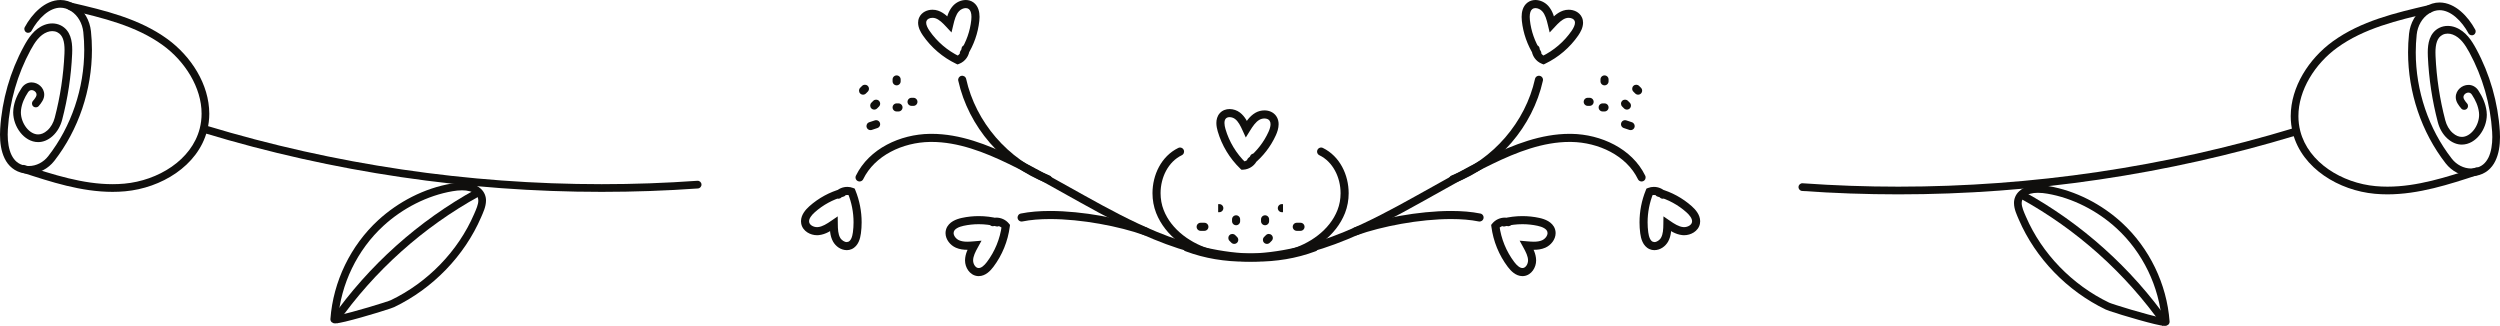 <svg width="1005" height="131" viewBox="0 0 1005 131" fill="none" xmlns="http://www.w3.org/2000/svg">
<path d="M347.009 72.038C349.318 67.287 353.254 63.591 358.023 61.048C362.784 58.505 368.359 57.143 373.789 57.06L374.455 57.054C385.153 57.048 395.656 61.115 405.599 65.939C425.13 75.402 443.439 87.77 463.837 96.217C476.715 101.54 490.823 105.181 504.785 105.184C512.967 105.184 521.101 103.928 528.869 101.011C529.709 100.694 530.135 99.758 529.818 98.915C529.502 98.076 528.565 97.65 527.726 97.966C520.371 100.728 512.635 101.932 504.785 101.932C491.395 101.936 477.664 98.419 465.078 93.212C445.081 84.947 426.822 72.622 407.017 63.013C396.921 58.125 385.986 53.812 374.455 53.803L373.737 53.809C367.805 53.903 361.755 55.375 356.493 58.18C351.234 60.981 346.744 65.145 344.083 70.615C343.69 71.424 344.028 72.397 344.834 72.789C345.643 73.182 346.617 72.844 347.009 72.038Z" fill="#100F0D"/>
<path d="M338.219 75.907C333.47 77.215 329.042 79.63 325.364 82.909C324.582 83.612 323.779 84.442 323.138 85.431C322.502 86.413 322.003 87.593 322 88.935C322 89.26 322.03 89.595 322.094 89.926C322.392 91.475 323.381 92.667 324.543 93.415C325.714 94.17 327.086 94.553 328.464 94.559L329.179 94.522L329.215 94.516L329.182 94.519C332.001 94.209 334.194 92.667 336.095 91.377L335.174 90.036L333.55 90.057C333.592 92.217 333.586 94.754 334.885 97.123C335.998 99.061 338.003 100.521 340.39 100.563C341.047 100.563 341.729 100.433 342.374 100.144C343.752 99.529 344.634 98.389 345.16 97.251C345.695 96.101 345.945 94.891 346.091 93.793C346.285 92.329 346.38 90.854 346.38 89.379C346.38 84.965 345.525 80.552 343.852 76.461L343.59 75.819L342.945 75.563C342.191 75.265 341.403 75.128 340.622 75.128C338.857 75.131 337.111 75.816 335.846 77.148C335.232 77.802 335.262 78.83 335.919 79.448C336.573 80.062 337.601 80.032 338.216 79.378C338.784 78.76 339.718 78.374 340.622 78.38C341.02 78.38 341.403 78.45 341.75 78.587L342.346 77.075L340.841 77.689C342.352 81.382 343.128 85.385 343.128 89.379C343.128 90.714 343.043 92.046 342.869 93.37C342.751 94.273 342.538 95.189 342.215 95.873C341.884 96.567 341.513 96.965 341.047 97.175L340.39 97.312C339.539 97.354 338.258 96.551 337.726 95.541C336.929 94.142 336.816 92.168 336.801 90.015L336.762 86.976L334.255 88.698C332.378 90.002 330.581 91.125 328.844 91.286L328.807 91.289L328.847 91.286L328.464 91.307C327.712 91.31 326.897 91.073 326.313 90.687C325.72 90.297 325.388 89.835 325.288 89.312L325.252 88.935C325.249 88.433 325.449 87.843 325.866 87.201C326.277 86.562 326.888 85.908 327.53 85.337C330.827 82.392 334.821 80.214 339.082 79.04C339.949 78.803 340.457 77.909 340.22 77.042C339.98 76.178 339.085 75.667 338.219 75.907Z" fill="#100F0D"/>
<path d="M401.307 87.846C398.74 87.198 396.097 86.876 393.45 86.873C391.175 86.876 388.9 87.113 386.67 87.597C385.52 87.849 384.264 88.226 383.108 88.899C381.965 89.562 380.867 90.593 380.365 92.083C380.185 92.616 380.1 93.16 380.1 93.689C380.106 95.037 380.614 96.263 381.359 97.26C382.111 98.264 383.108 99.07 384.261 99.578C385.794 100.247 387.376 100.418 388.863 100.418C389.891 100.418 390.889 100.336 391.826 100.254L391.686 98.635L390.263 97.85C389.234 99.749 387.981 101.954 387.942 104.655V104.649V104.707C387.945 106.136 388.392 107.538 389.219 108.707C390.041 109.862 391.333 110.821 392.964 110.979L393.441 111C394.837 111 396.033 110.425 396.979 109.716C397.934 108.999 398.697 108.126 399.33 107.292C402.883 102.58 405.179 96.956 405.934 91.107L406.025 90.419L405.587 89.878C404.322 88.321 402.42 87.487 400.483 87.481C399.865 87.481 399.239 87.569 398.63 87.758C397.773 88.023 397.292 88.935 397.56 89.793C397.824 90.651 398.737 91.128 399.595 90.864C399.875 90.775 400.173 90.733 400.483 90.733C401.459 90.724 402.487 91.198 403.056 91.919L404.322 90.9L402.709 90.69C402.031 95.971 399.945 101.081 396.735 105.33C396.218 106.018 395.619 106.675 395.032 107.11C394.439 107.554 393.913 107.751 393.441 107.748L393.274 107.739C392.772 107.694 392.291 107.399 391.866 106.815C391.449 106.243 391.187 105.421 391.193 104.707V104.685V104.679C391.187 103.07 392.063 101.297 393.113 99.417L394.576 96.752L391.546 97.014C390.622 97.096 389.715 97.166 388.863 97.166C387.622 97.166 386.515 97.014 385.566 96.597C384.967 96.339 384.371 95.864 383.966 95.317C383.556 94.769 383.349 94.179 383.352 93.689L383.446 93.124C383.629 92.582 384.036 92.129 384.751 91.706C385.454 91.29 386.412 90.976 387.358 90.775C389.356 90.344 391.403 90.124 393.45 90.127C395.832 90.124 398.211 90.416 400.513 91.001C401.383 91.219 402.268 90.69 402.487 89.82C402.706 88.95 402.18 88.065 401.31 87.846" fill="#100F0D"/>
<path d="M388.845 22.241C391.489 18.083 393.156 13.323 393.679 8.423C393.736 7.902 393.773 7.352 393.773 6.789C393.77 5.804 393.666 4.773 393.323 3.763C392.985 2.759 392.374 1.755 391.4 1.025C390.442 0.304 389.308 -0.003 388.231 5.34058e-05C386.242 0.018 384.377 0.934 383.063 2.376C381.18 4.496 380.587 7.112 380.043 9.341L381.624 9.718L382.817 8.611C381.335 7.039 379.638 5.156 377.086 4.271C376.368 4.027 375.62 3.912 374.868 3.912C373.819 3.912 372.764 4.137 371.805 4.639C370.853 5.138 369.99 5.95 369.506 7.054C369.202 7.738 369.074 8.459 369.074 9.141C369.098 11.188 370.084 12.888 371.009 14.257C374.361 19.108 378.981 23.056 384.298 25.608L384.925 25.91L385.572 25.666C388.033 24.717 389.697 22.366 389.77 19.729C389.788 18.832 389.073 18.089 388.176 18.071C387.279 18.053 386.537 18.768 386.521 19.665C386.521 20.885 385.579 22.217 384.429 22.622L385.001 24.142L385.706 22.679C380.903 20.374 376.709 16.791 373.682 12.407C372.891 11.291 372.301 9.995 372.326 9.141C372.329 8.852 372.374 8.608 372.481 8.365C372.639 8.015 372.9 7.741 373.32 7.516C373.737 7.294 374.297 7.16 374.868 7.163C375.276 7.16 375.684 7.227 376.04 7.349C377.57 7.851 378.978 9.241 380.435 10.826L382.503 13.052L383.206 10.096C383.723 7.869 384.304 5.831 385.481 4.547C386.153 3.778 387.331 3.233 388.231 3.252C388.727 3.255 389.113 3.379 389.445 3.626C389.807 3.9 390.056 4.268 390.245 4.812C390.433 5.351 390.521 6.047 390.521 6.789C390.521 7.212 390.494 7.65 390.448 8.076C389.977 12.471 388.474 16.766 386.102 20.495C385.618 21.253 385.843 22.26 386.601 22.74C387.358 23.224 388.362 22.999 388.845 22.241Z" fill="#100F0D"/>
<path d="M503.927 65.997C507.75 62.886 510.832 58.895 512.876 54.408C513.463 53.109 513.998 51.583 514.007 49.928C514.01 48.851 513.752 47.689 513.046 46.67C511.899 45.024 510.023 44.37 508.301 44.377C507.048 44.38 505.804 44.696 504.709 45.319C502.251 46.74 500.867 49.033 499.644 50.98L501.028 51.835L502.506 51.163C501.6 49.204 500.581 46.88 498.44 45.234C497.247 44.34 495.79 43.847 494.3 43.838C492.922 43.832 491.434 44.307 490.367 45.484C489.302 46.661 488.977 48.136 488.98 49.444C488.983 50.643 489.229 51.783 489.521 52.793C491.17 58.454 494.312 63.658 498.552 67.758L499.051 68.242L499.745 68.215C502.379 68.09 504.697 66.384 505.603 63.905C505.901 63.059 505.46 62.128 504.611 61.83C503.766 61.529 502.838 61.973 502.537 62.819C502.154 63.978 500.837 64.945 499.62 64.966L499.681 66.591L500.812 65.422C496.983 61.721 494.129 56.994 492.642 51.884C492.399 51.053 492.228 50.177 492.231 49.444C492.238 48.62 492.42 48.063 492.779 47.668C493.107 47.303 493.606 47.096 494.3 47.09C495.027 47.084 495.888 47.373 496.475 47.826C497.767 48.784 498.668 50.548 499.547 52.51L500.809 55.275L502.409 52.693C503.602 50.743 504.797 48.991 506.318 48.142C506.884 47.817 507.623 47.625 508.301 47.628C509.274 47.634 510.001 47.975 510.369 48.519C510.631 48.9 510.753 49.338 510.756 49.928C510.765 50.822 510.409 51.999 509.916 53.061C508.085 57.085 505.305 60.686 501.877 63.476C501.18 64.041 501.074 65.067 501.64 65.763C502.208 66.46 503.23 66.566 503.927 65.997Z" fill="#100F0D"/>
<path d="M461.017 91.472C450.678 87.795 435.265 84.817 422.125 84.808C417.894 84.811 413.897 85.121 410.36 85.839C409.481 86.018 408.912 86.879 409.091 87.758C409.271 88.637 410.128 89.206 411.008 89.027C414.253 88.364 418.055 88.059 422.125 88.059C434.773 88.053 450.021 90.995 459.925 94.535C460.771 94.836 461.701 94.395 462.002 93.55C462.304 92.704 461.863 91.773 461.017 91.472Z" fill="#100F0D"/>
<path d="M421.9 70.542C405.298 64.209 392.231 49.076 388.395 31.726C388.201 30.847 387.331 30.297 386.455 30.491C385.579 30.683 385.025 31.553 385.22 32.429C389.329 50.895 403.075 66.816 420.738 73.578C421.578 73.897 422.518 73.477 422.837 72.641C423.159 71.801 422.74 70.861 421.9 70.542Z" fill="#100F0D"/>
<path d="M487.571 100.461C478.951 98.131 470.912 92.455 467.791 84.428C466.96 82.311 466.553 79.999 466.553 77.678C466.547 71.29 469.652 65.012 475.085 62.399C475.894 62.007 476.229 61.034 475.836 60.228C475.444 59.419 474.474 59.081 473.665 59.473C466.827 62.822 463.304 70.308 463.301 77.678C463.301 80.379 463.776 83.089 464.761 85.611C468.433 94.922 477.369 101.057 486.72 103.6C487.587 103.834 488.481 103.323 488.715 102.456C488.949 101.589 488.438 100.695 487.571 100.461Z" fill="#100F0D"/>
<path d="M490.163 82.049H489.698V85.301H490.163C491.06 85.301 491.787 84.571 491.787 83.674C491.787 82.776 491.06 82.049 490.163 82.049H489.698V85.301H490.163C491.06 85.301 491.787 84.571 491.787 83.674C491.787 82.776 491.06 82.049 490.163 82.049Z" fill="#100F0D"/>
<path d="M497.308 95.271L496.56 94.523C495.924 93.887 494.893 93.887 494.26 94.523C493.625 95.155 493.625 96.187 494.26 96.819L495.009 97.571C495.644 98.206 496.673 98.206 497.308 97.571C497.944 96.935 497.944 95.907 497.308 95.271Z" fill="#100F0D"/>
<path d="M482.662 92.799C483.164 92.799 483.663 92.799 484.162 92.799C485.062 92.799 485.789 92.072 485.789 91.174C485.789 90.274 485.062 89.547 484.162 89.547C483.663 89.547 483.164 89.547 482.662 89.547C481.765 89.547 481.038 90.274 481.038 91.174C481.038 92.072 481.765 92.799 482.662 92.799Z" fill="#100F0D"/>
<path d="M498.534 88.923V88.172C498.534 87.274 497.807 86.547 496.91 86.547C496.012 86.547 495.282 87.274 495.282 88.172V88.923C495.282 89.82 496.012 90.547 496.91 90.547C497.807 90.547 498.534 89.82 498.534 88.923Z" fill="#100F0D"/>
<path d="M360.445 44.812H361.196C362.093 44.812 362.82 44.082 362.82 43.185C362.82 42.287 362.093 41.56 361.196 41.56H360.445C359.547 41.56 358.817 42.287 358.817 43.185C358.817 44.082 359.547 44.812 360.445 44.812Z" fill="#100F0D"/>
<path d="M351.681 48.392C350.933 48.641 350.185 48.89 349.434 49.14C348.582 49.423 348.12 50.344 348.405 51.196C348.688 52.048 349.607 52.507 350.462 52.224C351.21 51.975 351.961 51.725 352.713 51.473C353.564 51.19 354.024 50.268 353.738 49.417C353.455 48.565 352.533 48.106 351.681 48.392Z" fill="#100F0D"/>
<path d="M348.098 37.585L348.849 36.837C349.482 36.201 349.482 35.173 348.849 34.537C348.213 33.901 347.182 33.901 346.55 34.537L345.798 35.285C345.163 35.921 345.163 36.952 345.798 37.585C346.434 38.221 347.462 38.221 348.098 37.585Z" fill="#100F0D"/>
<path d="M352.597 43.586L353.348 42.834C353.981 42.199 353.981 41.17 353.348 40.535C352.712 39.899 351.681 39.899 351.048 40.535L350.297 41.286C349.661 41.919 349.661 42.95 350.297 43.586C350.933 44.218 351.961 44.218 352.597 43.586Z" fill="#100F0D"/>
<path d="M358.817 31.936V32.687C358.817 33.584 359.547 34.315 360.445 34.315C361.342 34.315 362.069 33.584 362.069 32.687V31.936C362.069 31.038 361.342 30.311 360.445 30.311C359.547 30.311 358.817 31.038 358.817 31.936Z" fill="#100F0D"/>
<path d="M366.443 42.56H367.194C368.092 42.56 368.819 41.834 368.819 40.933C368.819 40.036 368.092 39.309 367.194 39.309H366.443C365.546 39.309 364.819 40.036 364.819 40.933C364.819 41.834 365.546 42.56 366.443 42.56Z" fill="#100F0D"/>
<path d="M661.38 70.618C658.722 65.145 654.232 60.981 648.973 58.18C643.711 55.375 637.661 53.903 631.729 53.809L631.014 53.803C619.477 53.812 608.545 58.125 598.449 63.013C578.644 72.622 560.385 84.947 540.388 93.212C527.802 98.419 514.071 101.936 500.681 101.932C492.831 101.932 485.095 100.728 477.74 97.966C476.901 97.65 475.964 98.076 475.648 98.915C475.331 99.758 475.757 100.694 476.6 101.011C484.365 103.928 492.499 105.184 500.681 105.184C514.643 105.181 528.754 101.54 541.632 96.217C562.03 87.77 580.336 75.402 599.867 65.939C609.81 61.115 620.31 57.048 631.014 57.054L631.677 57.06C637.107 57.143 642.682 58.505 647.443 61.048C652.212 63.591 656.148 67.287 658.457 72.038C658.849 72.844 659.823 73.182 660.629 72.789C661.438 72.397 661.772 71.424 661.38 70.618Z" fill="#100F0D"/>
<path d="M666.381 79.04C670.642 80.214 674.639 82.392 677.936 85.337C678.578 85.908 679.189 86.562 679.6 87.198C680.017 87.843 680.217 88.433 680.214 88.935L680.178 89.312C680.078 89.832 679.746 90.297 679.153 90.687C678.569 91.073 677.751 91.31 676.999 91.307L676.619 91.286C674.885 91.125 673.085 90.002 671.214 88.698L668.707 86.976L668.665 90.015C668.65 92.168 668.537 94.142 667.74 95.541C667.208 96.551 665.93 97.354 665.076 97.312L664.416 97.175C663.953 96.965 663.579 96.567 663.251 95.873C662.928 95.192 662.715 94.273 662.597 93.367C662.423 92.05 662.338 90.717 662.338 89.385C662.338 85.388 663.114 81.385 664.622 77.689L663.117 77.075L663.716 78.587C664.06 78.45 664.446 78.38 664.844 78.38C665.748 78.374 666.679 78.76 667.25 79.378C667.868 80.032 668.896 80.062 669.55 79.445C670.204 78.83 670.234 77.802 669.617 77.148C668.355 75.816 666.609 75.131 664.844 75.128C664.063 75.128 663.272 75.265 662.521 75.563L661.876 75.816L661.614 76.461C659.941 80.555 659.086 84.968 659.086 89.385C659.086 90.857 659.181 92.332 659.372 93.793C659.521 94.891 659.771 96.098 660.306 97.251C660.832 98.389 661.711 99.529 663.089 100.144C663.737 100.433 664.419 100.563 665.076 100.563C667.463 100.521 669.468 99.061 670.581 97.123C671.88 94.754 671.874 92.217 671.917 90.06L670.292 90.036L669.371 91.377C671.269 92.667 673.462 94.209 676.284 94.519L676.999 94.559C678.38 94.553 679.752 94.17 680.923 93.415C682.082 92.67 683.074 91.475 683.372 89.926C683.436 89.592 683.466 89.26 683.466 88.935C683.463 87.593 682.967 86.413 682.328 85.431C681.687 84.442 680.884 83.612 680.102 82.912C676.424 79.63 671.996 77.215 667.244 75.907C666.38 75.667 665.483 76.178 665.246 77.042C665.006 77.909 665.517 78.803 666.381 79.04Z" fill="#100F0D"/>
<path d="M604.953 91.001C607.258 90.416 609.637 90.124 612.016 90.127C614.063 90.124 616.11 90.344 618.108 90.775C619.054 90.976 620.012 91.29 620.715 91.706C621.43 92.129 621.834 92.579 622.02 93.124L622.111 93.692C622.117 94.179 621.91 94.769 621.5 95.317C621.095 95.864 620.499 96.339 619.9 96.597C618.951 97.014 617.844 97.166 616.603 97.166C615.748 97.166 614.844 97.096 613.92 97.014L610.893 96.752L612.353 99.417C613.4 101.297 614.279 103.07 614.273 104.679V104.707C614.279 105.421 614.017 106.243 613.6 106.815C613.175 107.399 612.694 107.694 612.192 107.739L612.025 107.748C611.553 107.751 611.027 107.554 610.434 107.11C609.847 106.675 609.248 106.018 608.731 105.33C605.522 101.081 603.435 95.971 602.757 90.69L601.144 90.9L602.413 91.919C602.979 91.198 604.007 90.724 604.986 90.733C605.293 90.733 605.594 90.775 605.874 90.864C606.732 91.128 607.642 90.648 607.909 89.79C608.174 88.935 607.693 88.023 606.836 87.758C606.227 87.569 605.604 87.481 604.986 87.481C603.046 87.487 601.147 88.321 599.879 89.878L599.444 90.419L599.532 91.107C600.287 96.956 602.58 102.58 606.136 107.289C606.769 108.123 607.532 108.999 608.487 109.716C609.433 110.425 610.629 111 612.025 111L612.499 110.979C614.133 110.821 615.425 109.862 616.244 108.707C617.074 107.538 617.521 106.136 617.524 104.707V104.655C617.485 101.954 616.232 99.749 615.203 97.854L613.78 98.635L613.64 100.254C614.577 100.336 615.571 100.418 616.603 100.418C618.09 100.418 619.669 100.247 621.205 99.578C622.355 99.07 623.355 98.264 624.104 97.263C624.849 96.263 625.36 95.04 625.363 93.692C625.363 93.16 625.281 92.616 625.101 92.083C624.599 90.593 623.501 89.562 622.358 88.899C621.202 88.226 619.948 87.849 618.796 87.597C616.566 87.113 614.291 86.876 612.016 86.873C609.369 86.876 606.726 87.198 604.159 87.846C603.286 88.065 602.76 88.95 602.979 89.82C603.198 90.69 604.083 91.219 604.953 91.001Z" fill="#100F0D"/>
<path d="M619.365 20.495C616.992 16.766 615.489 12.471 615.018 8.076C614.972 7.65 614.945 7.212 614.945 6.789C614.942 6.05 615.033 5.351 615.219 4.812C615.41 4.268 615.66 3.9 616.022 3.626C616.353 3.379 616.743 3.255 617.235 3.252C618.136 3.233 619.313 3.778 619.982 4.547C621.162 5.831 621.743 7.869 622.26 10.096L622.966 13.052L625.034 10.826C626.485 9.241 627.897 7.851 629.427 7.349C629.783 7.227 630.19 7.16 630.598 7.163C631.17 7.16 631.729 7.294 632.146 7.516C632.566 7.741 632.83 8.015 632.986 8.365V8.362C633.092 8.605 633.138 8.849 633.141 9.137C633.165 9.992 632.575 11.288 631.781 12.41C628.758 16.791 624.563 20.374 619.763 22.679L620.466 24.142L621.038 22.622C619.888 22.217 618.945 20.885 618.945 19.665C618.927 18.768 618.184 18.053 617.287 18.071C616.39 18.089 615.675 18.832 615.693 19.729C615.772 22.366 617.433 24.717 619.894 25.666L620.545 25.91L621.168 25.608C626.485 23.056 631.106 19.108 634.458 14.257C635.382 12.888 636.365 11.185 636.392 9.137C636.392 8.456 636.265 7.741 635.964 7.057L635.954 7.033L635.96 7.054C635.477 5.95 634.613 5.138 633.661 4.639C632.703 4.137 631.647 3.912 630.598 3.912C629.85 3.912 629.098 4.027 628.38 4.271C625.831 5.156 624.128 7.039 622.65 8.614L623.842 9.718L625.424 9.341C624.879 7.112 624.289 4.496 622.4 2.373C621.089 0.934 619.225 0.018 617.235 5.34058e-05C616.159 -0.003 615.024 0.304 614.066 1.025C613.093 1.755 612.481 2.756 612.144 3.763C611.8 4.773 611.693 5.804 611.693 6.789C611.693 7.352 611.73 7.902 611.785 8.423C612.311 13.323 613.978 18.083 616.621 22.241C617.105 22.999 618.108 23.224 618.866 22.74C619.623 22.26 619.848 21.253 619.365 20.495Z" fill="#100F0D"/>
<path d="M545.541 94.535C555.445 90.995 570.693 88.053 583.341 88.059C587.411 88.059 591.213 88.364 594.458 89.027C595.337 89.206 596.195 88.637 596.375 87.758C596.554 86.879 595.988 86.018 595.106 85.839C591.569 85.121 587.572 84.811 583.341 84.808C570.2 84.817 554.788 87.795 544.449 91.472C543.603 91.773 543.162 92.704 543.463 93.55C543.764 94.395 544.695 94.836 545.541 94.535Z" fill="#100F0D"/>
<path d="M584.725 73.577C602.394 66.816 616.137 50.892 620.246 32.428C620.441 31.552 619.888 30.683 619.011 30.491C618.135 30.296 617.265 30.847 617.071 31.726C613.232 49.076 600.171 64.209 583.566 70.542C582.726 70.861 582.307 71.801 582.626 72.641C582.948 73.477 583.885 73.9 584.725 73.577Z" fill="#100F0D"/>
<path d="M518.746 103.6C528.097 101.057 537.033 94.922 540.705 85.614C541.69 83.089 542.165 80.379 542.165 77.678C542.162 70.311 538.639 62.822 531.801 59.473C530.995 59.081 530.022 59.419 529.63 60.228C529.237 61.034 529.575 62.007 530.381 62.399C535.814 65.012 538.916 71.29 538.913 77.678C538.913 79.999 538.506 82.314 537.675 84.428C534.554 92.455 526.515 98.131 517.895 100.461C517.028 100.695 516.517 101.589 516.751 102.456C516.985 103.323 517.879 103.834 518.746 103.6Z" fill="#100F0D"/>
<path d="M515.306 85.301H515.768V82.049H515.306C514.406 82.049 513.679 82.776 513.679 83.674C513.679 84.571 514.406 85.301 515.306 85.301H515.768V82.049H515.306C514.406 82.049 513.679 82.776 513.679 83.674C513.679 84.571 514.406 85.301 515.306 85.301Z" fill="#100F0D"/>
<path d="M510.457 97.571L511.206 96.819C511.841 96.183 511.841 95.155 511.206 94.52C510.57 93.887 509.539 93.887 508.906 94.523L508.158 95.274C507.522 95.907 507.522 96.938 508.158 97.571C508.793 98.206 509.825 98.206 510.457 97.571Z" fill="#100F0D"/>
<path d="M522.804 89.547C522.302 89.547 521.803 89.547 521.305 89.547C520.407 89.547 519.677 90.274 519.677 91.174C519.677 92.072 520.407 92.799 521.305 92.799C521.803 92.799 522.302 92.799 522.804 92.799C523.701 92.799 524.428 92.072 524.428 91.174C524.428 90.274 523.701 89.547 522.804 89.547Z" fill="#100F0D"/>
<path d="M510.184 88.923V88.172C510.184 87.274 509.457 86.547 508.557 86.547C507.659 86.547 506.932 87.274 506.932 88.172V88.923C506.932 89.82 507.659 90.547 508.557 90.547C509.457 90.547 510.184 89.82 510.184 88.923Z" fill="#100F0D"/>
<path d="M645.022 41.56H644.273C643.376 41.56 642.649 42.287 642.649 43.185C642.649 44.082 643.376 44.812 644.273 44.812H645.022C645.919 44.812 646.649 44.082 646.649 43.185C646.649 42.287 645.919 41.56 645.022 41.56Z" fill="#100F0D"/>
<path d="M652.754 51.473C653.505 51.725 654.253 51.975 655.008 52.224C655.859 52.507 656.781 52.048 657.064 51.193C657.347 50.341 656.885 49.423 656.033 49.14C655.282 48.89 654.533 48.641 653.788 48.392C652.936 48.106 652.015 48.565 651.729 49.417C651.443 50.265 651.902 51.187 652.754 51.473Z" fill="#100F0D"/>
<path d="M659.667 35.285L658.916 34.536C658.28 33.901 657.252 33.901 656.616 34.536C655.984 35.172 655.984 36.203 656.619 36.836L657.371 37.587C658.006 38.22 659.034 38.22 659.67 37.584C660.303 36.949 660.303 35.92 659.667 35.285Z" fill="#100F0D"/>
<path d="M655.169 41.286L654.421 40.535C653.788 39.899 652.757 39.899 652.121 40.535C651.488 41.168 651.485 42.199 652.121 42.835L652.869 43.583C653.502 44.219 654.533 44.219 655.169 43.586C655.805 42.95 655.805 41.922 655.169 41.286Z" fill="#100F0D"/>
<path d="M643.397 31.936V32.687C643.397 33.584 644.124 34.315 645.022 34.315C645.919 34.315 646.649 33.584 646.649 32.687V31.936C646.649 31.038 645.919 30.311 645.022 30.311C644.124 30.311 643.397 31.038 643.397 31.936Z" fill="#100F0D"/>
<path d="M639.023 39.309H638.272C637.374 39.309 636.647 40.036 636.647 40.933C636.647 41.834 637.374 42.56 638.272 42.56H639.023C639.923 42.56 640.65 41.834 640.65 40.933C640.65 40.036 639.923 39.309 639.023 39.309Z" fill="#100F0D"/>
<path d="M9.961 10.913C11.421 8.215 13.41 5.551 15.823 3.503C18.223 1.467 21.1 0.006 24.28 1.20868e-05C26.25 -0.003 28.295 0.588 30.241 1.847C33.9 4.22 36.106 8.271 36.567 12.568C36.83 15.059 36.96 17.562 36.96 20.062C36.957 36.111 31.602 52.117 21.827 64.68C19.355 67.848 15.606 69.822 11.637 69.828C10.991 69.828 10.338 69.776 9.688 69.664C5.859 69.042 3.26 66.623 1.865 63.696C0.439 60.769 0.003 57.334 -7.03815e-06 54.082C-7.03815e-06 53.3 0.025 52.526 0.074 51.774C0.801 40.187 4.071 28.782 9.577 18.642C10.49 16.962 11.517 15.226 12.841 13.685C14.162 12.148 15.804 10.795 17.892 10C18.885 9.623 19.943 9.415 21.013 9.415C22.164 9.415 23.337 9.66 24.422 10.201C26.39 11.176 27.611 12.859 28.242 14.626C28.883 16.402 29.035 18.299 29.038 20.084C29.038 20.638 29.022 21.179 29 21.702C28.601 30.622 27.256 39.496 24.991 48.123C24.342 50.601 23.073 52.974 21.094 54.738C19.297 56.347 17.28 57.133 15.334 57.127C12.414 57.118 9.902 55.465 8.154 53.238C6.397 50.994 5.308 48.098 5.302 45.153C5.302 44.695 5.33 44.234 5.386 43.776C5.778 40.632 7.056 37.844 8.711 35.353C9.67 33.868 11.241 33.107 12.698 33.129C14.019 33.135 15.241 33.658 16.178 34.509C17.113 35.356 17.781 36.6 17.784 38.036C17.784 38.874 17.546 39.75 17.069 40.561C16.636 41.307 16.126 42.009 15.544 42.649C14.972 43.284 13.994 43.333 13.36 42.761C12.726 42.188 12.677 41.211 13.249 40.576C13.685 40.094 14.069 39.568 14.397 39.005C14.622 38.615 14.687 38.305 14.691 38.036C14.691 37.587 14.483 37.154 14.093 36.792C13.707 36.436 13.162 36.22 12.698 36.223C12.182 36.245 11.761 36.387 11.288 37.061C9.812 39.289 8.773 41.622 8.457 44.159C8.414 44.484 8.395 44.815 8.395 45.153C8.389 47.312 9.246 49.633 10.585 51.325C11.931 53.036 13.66 54.042 15.334 54.033C16.466 54.026 17.682 53.621 19.037 52.427C20.469 51.158 21.48 49.336 22 47.337C24.209 38.924 25.52 30.267 25.91 21.566C25.932 21.074 25.944 20.579 25.944 20.084C25.947 18.487 25.786 16.919 25.335 15.684C24.871 14.443 24.209 13.568 23.036 12.967C22.424 12.661 21.734 12.509 21.013 12.509C20.342 12.509 19.649 12.643 18.993 12.893C17.496 13.463 16.277 14.437 15.185 15.703C14.1 16.965 13.165 18.515 12.296 20.118C7.01 29.855 3.857 40.833 3.161 51.969C3.115 52.662 3.093 53.371 3.093 54.082C3.087 57.043 3.53 60.075 4.643 62.337C5.785 64.605 7.387 66.109 10.205 66.614C10.681 66.694 11.161 66.734 11.637 66.734C14.554 66.74 17.468 65.246 19.386 62.777C28.719 50.796 33.869 35.425 33.866 20.062C33.866 17.667 33.743 15.276 33.489 12.896C33.121 9.425 31.327 6.222 28.564 4.449C27.055 3.478 25.65 3.1 24.28 3.094C22.093 3.091 19.866 4.127 17.821 5.863C15.786 7.587 13.979 9.975 12.683 12.383C12.278 13.135 11.34 13.416 10.589 13.011C9.837 12.602 9.555 11.665 9.961 10.913Z" fill="#100F0D"/>
<path d="M28.763 1.086C42.021 4.174 55.889 7.432 67.254 15.66C76.822 22.612 84.103 33.9 84.131 45.697C84.131 47.962 83.855 50.24 83.274 52.495C81.412 59.674 76.713 65.466 70.746 69.594C64.773 73.727 57.513 76.243 50.308 76.902C48.613 77.056 46.918 77.131 45.232 77.131C32.704 77.124 20.528 73.161 8.851 69.327C8.04 69.058 7.598 68.186 7.867 67.372C8.133 66.561 9.008 66.119 9.819 66.388C21.484 70.231 33.369 74.043 45.232 74.037C46.831 74.037 48.43 73.969 50.027 73.82C56.708 73.214 63.501 70.853 68.986 67.05C74.476 63.244 78.64 58.043 80.28 51.719C80.793 49.726 81.037 47.712 81.037 45.697C81.065 35.227 74.359 24.614 65.438 18.166C54.76 10.412 41.322 7.169 28.064 4.1C27.232 3.905 26.712 3.076 26.907 2.244C27.099 1.411 27.931 0.891 28.763 1.086Z" fill="#100F0D"/>
<path d="M83.032 50.534C134.442 66.116 188.161 74.037 241.877 74.037C254.709 74.037 267.544 73.585 280.344 72.675C281.195 72.617 281.934 73.257 281.996 74.111C282.057 74.962 281.415 75.701 280.564 75.763C267.689 76.676 254.784 77.131 241.877 77.131C187.858 77.131 133.838 69.166 82.136 53.495C81.319 53.247 80.858 52.384 81.106 51.564C81.352 50.747 82.216 50.286 83.032 50.534Z" fill="#100F0D"/>
<path d="M153.083 89.653L154.131 90.791C143.623 100.43 136.954 114.214 135.911 128.431V128.447V128.453V128.456L134.408 128.326H135.915L135.911 128.456L134.408 128.326H135.915H134.448L135.478 127.28C135.717 127.491 135.929 127.949 135.915 128.326H134.448L135.478 127.28L134.565 128.209L134.819 126.918C134.906 126.946 135.12 126.952 135.478 127.28L134.565 128.209L134.819 126.918L134.686 127.59L134.739 126.906L134.819 126.918L134.686 127.59L134.739 126.906H134.747C134.881 126.912 135.463 126.841 136.196 126.693C138.825 126.179 143.781 124.824 148.207 123.515C150.422 122.859 152.52 122.215 154.144 121.692C154.957 121.429 155.653 121.2 156.185 121.015C156.704 120.835 157.098 120.677 157.154 120.65C164.565 117.085 171.324 112.159 177.043 106.243C182.699 100.395 187.351 93.561 190.571 86.104C191.425 84.167 192.304 82.146 192.278 80.649C192.257 79.668 192.032 78.953 191.156 78.115C189.934 76.967 187.942 76.5 185.758 76.506C184.475 76.503 183.156 76.657 181.987 76.859C171.767 78.585 161.766 83.771 154.131 90.791L153.083 89.653L152.036 88.511C160.105 81.107 170.579 75.658 181.471 73.808C182.754 73.591 184.23 73.412 185.758 73.412C188.312 73.418 191.118 73.894 193.254 75.841C194.759 77.205 195.397 79.003 195.372 80.649C195.35 83.177 194.209 85.439 193.408 87.332C190.033 95.151 185.167 102.289 179.268 108.394C173.298 114.57 166.248 119.712 158.493 123.438C158.124 123.611 157.658 123.778 156.952 124.022C154.527 124.855 149.732 126.327 145.185 127.605C142.915 128.246 140.709 128.834 138.896 129.267C137.987 129.483 137.176 129.66 136.492 129.787C135.796 129.914 135.265 129.994 134.747 130C134.535 129.994 134.333 129.997 133.984 129.892L133.309 129.483C133.037 129.242 132.808 128.747 132.821 128.326L132.827 128.187V128.184L134.37 128.32L132.827 128.206C133.938 113.174 140.938 98.706 152.036 88.511L153.083 89.653Z" fill="#100F0D"/>
<path d="M192.684 78.873C170.133 91.265 150.462 108.889 135.673 129.951L133.143 128.171C148.207 106.72 168.225 88.786 191.193 76.159L192.684 78.873Z" fill="#100F0D"/>
<path d="M995.039 11.913C993.579 9.215 991.59 6.551 989.177 4.503C986.777 2.467 983.9 1.006 980.72 1C978.75 0.997 976.705 1.588 974.759 2.847C971.1 5.22 968.894 9.271 968.433 13.568C968.17 16.059 968.04 18.562 968.04 21.062C968.043 37.111 973.398 53.117 983.173 65.68C985.645 68.848 989.394 70.822 993.363 70.828C994.009 70.828 994.662 70.776 995.312 70.664C999.141 70.042 1001.74 67.623 1003.13 64.696C1004.56 61.769 1005 58.334 1005 55.082C1005 54.3 1004.98 53.526 1004.93 52.774C1004.2 41.187 1000.93 29.782 995.423 19.642C994.51 17.962 993.483 16.226 992.159 14.685C990.839 13.148 989.196 11.795 987.108 11C986.115 10.623 985.057 10.415 983.987 10.415C982.836 10.415 981.664 10.66 980.578 11.201C978.61 12.176 977.389 13.859 976.757 15.626C976.117 17.402 975.966 19.299 975.962 21.084C975.962 21.638 975.978 22.179 976 22.702C976.399 31.622 977.744 40.496 980.009 49.123C980.658 51.601 981.926 53.974 983.906 55.738C985.704 57.347 987.72 58.133 989.666 58.127C992.586 58.118 995.098 56.465 996.846 54.238C998.603 51.994 999.692 49.098 999.698 46.153C999.698 45.695 999.67 45.234 999.614 44.776C999.222 41.632 997.944 38.844 996.289 36.353C995.33 34.868 993.759 34.107 992.302 34.129C990.981 34.135 989.759 34.658 988.822 35.509C987.887 36.356 987.219 37.6 987.216 39.036C987.216 39.874 987.454 40.75 987.931 41.561C988.364 42.307 988.874 43.009 989.456 43.649C990.028 44.284 991.006 44.333 991.64 43.761C992.274 43.188 992.323 42.211 991.751 41.576C991.315 41.094 990.931 40.568 990.603 40.005C990.378 39.615 990.313 39.305 990.31 39.036C990.31 38.587 990.517 38.154 990.907 37.792C991.293 37.436 991.838 37.22 992.302 37.223C992.818 37.245 993.239 37.387 993.712 38.061C995.188 40.289 996.227 42.622 996.543 45.159C996.586 45.484 996.605 45.815 996.605 46.153C996.611 48.312 995.754 50.633 994.414 52.325C993.069 54.036 991.34 55.042 989.666 55.033C988.534 55.026 987.318 54.621 985.963 53.427C984.531 52.158 983.52 50.336 983 48.337C980.791 39.924 979.48 31.267 979.09 22.566C979.068 22.074 979.056 21.579 979.056 21.084C979.053 19.487 979.214 17.919 979.665 16.684C980.129 15.443 980.791 14.568 981.964 13.967C982.576 13.661 983.266 13.509 983.987 13.509C984.658 13.509 985.351 13.643 986.007 13.893C987.504 14.463 988.723 15.437 989.815 16.703C990.9 17.965 991.835 19.515 992.704 21.118C997.99 30.855 1001.14 41.833 1001.84 52.969C1001.88 53.662 1001.91 54.371 1001.91 55.082C1001.91 58.043 1001.47 61.075 1000.36 63.337C999.215 65.605 997.613 67.109 994.795 67.614C994.319 67.694 993.839 67.734 993.363 67.734C990.446 67.74 987.532 66.246 985.614 63.777C976.281 51.796 971.131 36.425 971.134 21.062C971.134 18.667 971.257 16.276 971.511 13.896C971.879 10.425 973.673 7.222 976.436 5.449C977.945 4.478 979.35 4.1 980.72 4.094C982.907 4.091 985.134 5.127 987.179 6.863C989.214 8.587 991.021 10.976 992.317 13.383C992.722 14.135 993.66 14.416 994.411 14.011C995.163 13.602 995.445 12.665 995.039 11.913Z" fill="#100F0D"/>
<path d="M976.237 2.086C962.979 5.174 949.111 8.432 937.746 16.66C928.178 23.612 920.897 34.9 920.869 46.697C920.869 48.962 921.145 51.24 921.726 53.495C923.588 60.674 928.287 66.466 934.254 70.594C940.227 74.727 947.487 77.243 954.692 77.902C956.387 78.056 958.082 78.131 959.768 78.131C972.296 78.124 984.472 74.161 996.149 70.327C996.96 70.058 997.402 69.186 997.133 68.372C996.867 67.561 995.992 67.119 995.181 67.388C983.516 71.231 971.631 75.043 959.768 75.037C958.169 75.037 956.57 74.969 954.973 74.82C948.292 74.214 941.499 71.853 936.014 68.05C930.524 64.244 926.36 59.043 924.72 52.719C924.207 50.726 923.963 48.712 923.963 46.697C923.935 36.227 930.641 25.614 939.562 19.166C950.241 11.412 963.678 8.169 976.936 5.1C977.769 4.905 978.288 4.076 978.093 3.244C977.902 2.411 977.069 1.891 976.237 2.086Z" fill="#100F0D"/>
<path d="M921.968 51.534C870.558 67.116 816.839 75.037 763.123 75.037C750.291 75.037 737.456 74.585 724.656 73.675C723.805 73.617 723.066 74.257 723.004 75.111C722.943 75.962 723.585 76.701 724.436 76.763C737.311 77.676 750.216 78.131 763.123 78.131C817.142 78.131 871.162 70.166 922.864 54.495C923.681 54.247 924.142 53.384 923.894 52.564C923.648 51.747 922.784 51.286 921.968 51.534Z" fill="#100F0D"/>
<path d="M851.917 90.653L850.869 91.791C861.377 101.43 868.046 115.214 869.089 129.431V129.447V129.453V129.456L870.592 129.326H869.085L869.089 129.456L870.592 129.326H869.085H870.552L869.522 128.28C869.283 128.491 869.071 128.949 869.085 129.326H870.552L869.522 128.28L870.435 129.209L870.181 127.918C870.094 127.946 869.88 127.952 869.522 128.28L870.435 129.209L870.181 127.918L870.314 128.59L870.261 127.906L870.181 127.918L870.314 128.59L870.261 127.906H870.253C870.119 127.912 869.537 127.841 868.804 127.693C866.175 127.179 861.219 125.824 856.793 124.515C854.578 123.859 852.48 123.215 850.856 122.692C850.043 122.429 849.347 122.2 848.815 122.015C848.296 121.835 847.902 121.677 847.846 121.65C840.435 118.085 833.676 113.159 827.957 107.243C822.301 101.395 817.649 94.561 814.429 87.104C813.575 85.167 812.696 83.146 812.722 81.649C812.743 80.668 812.968 79.953 813.844 79.115C815.066 77.967 817.058 77.5 819.242 77.506C820.525 77.503 821.844 77.657 823.013 77.859C833.233 79.585 843.234 84.771 850.869 91.791L851.917 90.653L852.964 89.511C844.895 82.107 834.421 76.658 823.529 74.808C822.246 74.591 820.77 74.412 819.242 74.412C816.688 74.418 813.882 74.894 811.746 76.841C810.241 78.205 809.603 80.003 809.628 81.649C809.65 84.177 810.791 86.439 811.592 88.332C814.967 96.151 819.833 103.289 825.732 109.394C831.702 115.57 838.752 120.712 846.507 124.438C846.876 124.611 847.342 124.778 848.048 125.022C850.473 125.855 855.268 127.327 859.815 128.605C862.085 129.246 864.291 129.834 866.104 130.267C867.013 130.483 867.824 130.66 868.508 130.787C869.204 130.914 869.735 130.994 870.253 131C870.465 130.994 870.667 130.997 871.016 130.892L871.691 130.483C871.963 130.242 872.192 129.747 872.179 129.326L872.173 129.187V129.184L870.63 129.32L872.173 129.206C871.062 114.174 864.062 99.706 852.964 89.511L851.917 90.653Z" fill="#100F0D"/>
<path d="M812.316 79.873C834.867 92.265 854.538 109.889 869.327 130.951L871.857 129.171C856.793 107.72 836.775 89.786 813.807 77.159L812.316 79.873Z" fill="#100F0D"/>
</svg>
